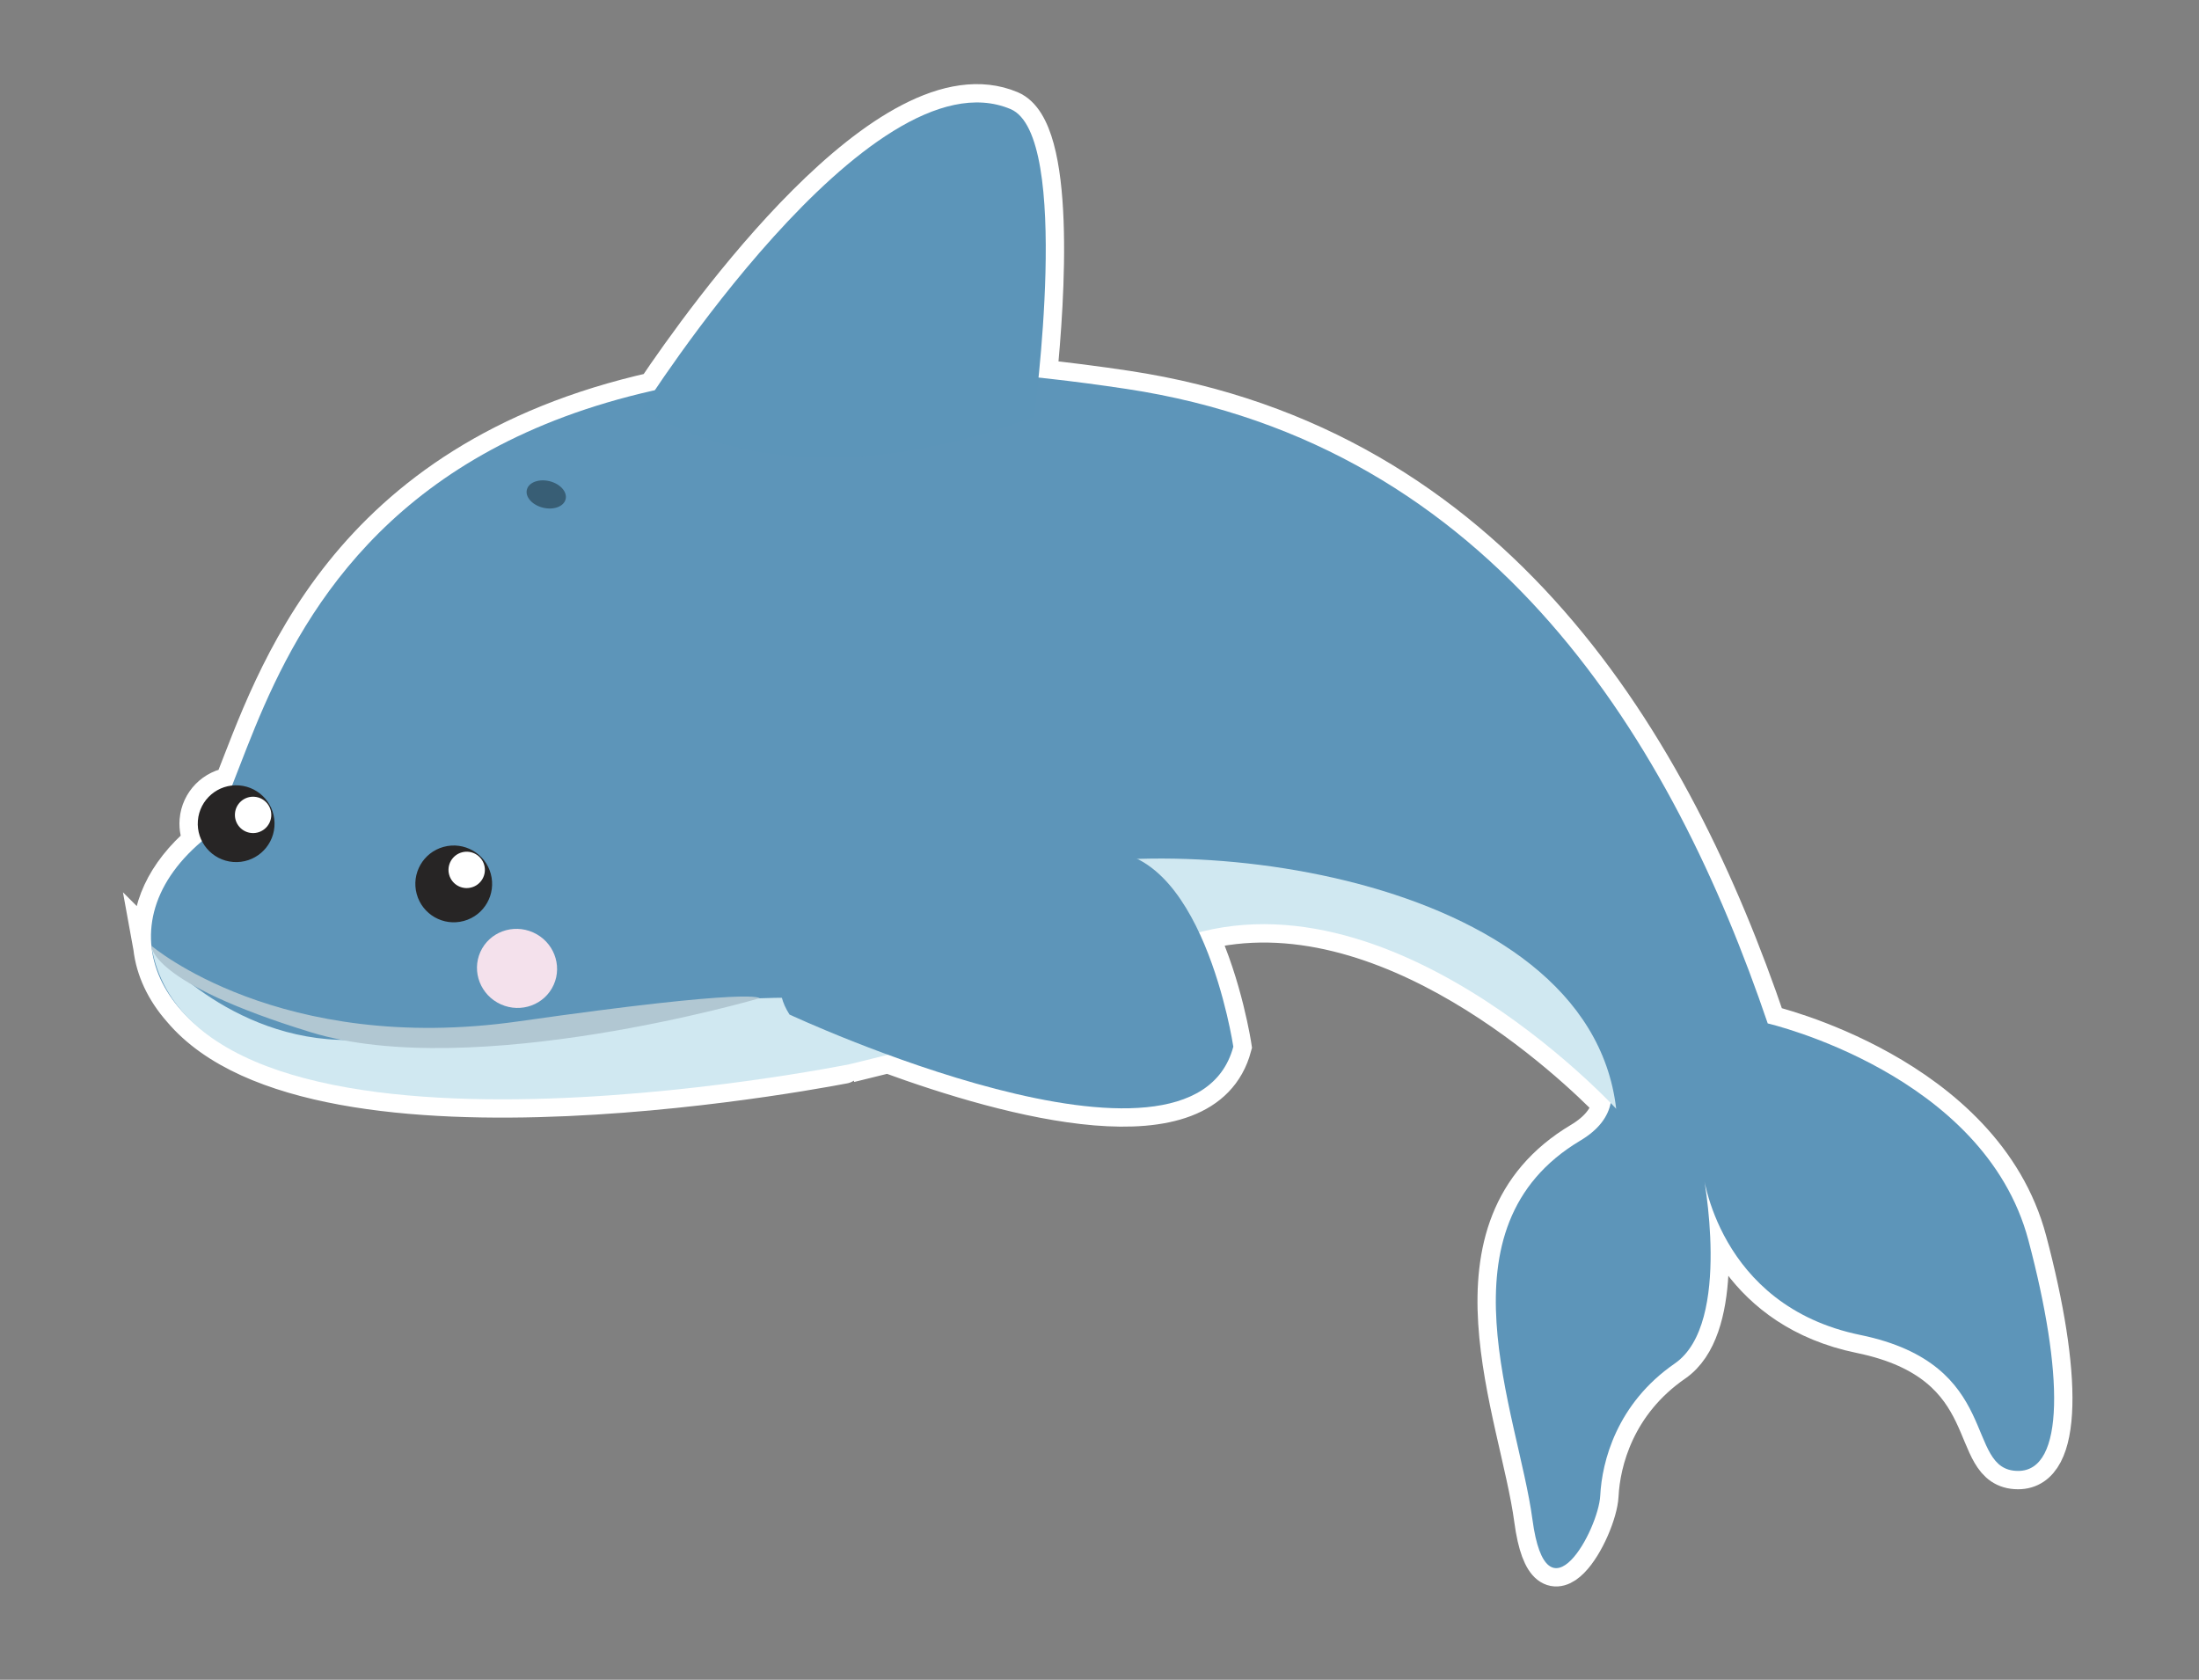 <?xml version="1.0" encoding="utf-8"?>
<!-- Generator: Adobe Illustrator 17.0.0, SVG Export Plug-In . SVG Version: 6.00 Build 0)  -->
<!DOCTYPE svg PUBLIC "-//W3C//DTD SVG 1.1 Basic//EN" "http://www.w3.org/Graphics/SVG/1.1/DTD/svg11-basic.dtd">
<svg version="1.1" baseProfile="basic" id="Слой_1"
	 xmlns="http://www.w3.org/2000/svg" xmlns:xlink="http://www.w3.org/1999/xlink" x="0px" y="0px" width="360px" height="275px"
	 viewBox="0 0 360 275" xml:space="preserve">
<rect x="0" y="0" width="360" height="275" fill="#808080" stroke="none"/>
<path fill="#EB7272" d="M1602.97,686.224c0.358-0.247,0.715-0.495,1.073-0.742c0.084,0.127,0.169,0.254,0.253,0.381
	c-0.434,0.129-0.868,0.259-1.302,0.388C1602.994,686.25,1602.97,686.224,1602.97,686.224z"/>
<path fill="#EB7272" d="M1570.006,1049.175c0.243,0.36,0.489,0.718,0.714,1.089c0.004,0.007-0.235,0.163-0.361,0.249
	c-0.133-0.432-0.267-0.865-0.401-1.297C1569.957,1049.216,1570.006,1049.175,1570.006,1049.175z"/>
<path fill="#FFFFFF" stroke="#FFFFFF" stroke-width="6" stroke-miterlimit="10" d="M332.075,203.058
	c-7.248-27.322-42.678-35.508-42.678-35.508c-15.443-45.461-44.47-94.747-105.001-103.881c-4.974-0.75-9.751-1.354-14.377-1.846
	c1.296-12.807,3.177-40.696-4.582-43.965c-19.862-8.372-50.145,34-58.239,46.033c-51.095,11.412-62.231,47.09-69.204,64.712
	c-2.955,0.313-5.356,2.685-5.599,5.756c-0.095,1.199,0.16,2.343,0.67,3.342c-0.016,0.014-0.032,0.033-0.049,0.047
	c-6.225,5.28-8.77,11.339-8.216,17.097c-0.002-0.002-0.013-0.011-0.013-0.011s-0.004,0.054,0.011,0.159l-0.001-0.001
	c0.001,0.006,0.003,0.012,0.004,0.018c0.005,0.031,0.01,0.063,0.018,0.101c0.409,3.622,2.06,7.113,4.793,10.211
	c22.356,26.549,109.505,8.9,109.504,8.9l6.255-1.545c19.955,7.318,51.889,15.991,56.536-1.319c0,0-1.486-9.919-5.613-18.715
	c30.592-7.979,61.766,22.161,67.39,27.938c-0.464,2.305-2.028,4.4-4.971,6.154c-23.809,14.192-10.163,44.598-7.836,62.03
	c2.324,17.434,10.822,1.619,11.101-3.928c0.279-5.542,2.679-15.042,12.207-21.617c8.001-5.519,5.792-23.921,4.88-29.671
	c1.113,5.268,6.028,21.011,25.501,25.007c23.49,4.822,16.837,22.23,25.814,22.256C338.083,240.835,337.822,224.725,332.075,203.058z
	"/>
<g>
	<path fill="#5D95B9" d="M33.016,137.748c11.584-9.818,10.618-95.319,151.38-74.079c60.531,9.134,89.558,58.42,105.001,103.881
		c0,0,35.43,8.186,42.678,35.508c5.747,21.667,6.008,37.777-1.694,37.754c-8.977-0.026-2.324-17.434-25.814-22.256
		c-23.487-4.819-25.802-26.744-25.802-26.744s4.946,24.837-4.579,31.408c-9.528,6.575-11.928,16.075-12.207,21.617
		c-0.279,5.547-8.777,21.362-11.101,3.928c-2.327-17.432-15.973-47.838,7.836-62.03c23.809-14.189-42.307-50.621-56.121-41.318
		c-41.544,27.985-94.818,39.667-150.126,30.965C26.299,172.263,16.075,152.116,33.016,137.748z"/>
	<path fill="#5C95B9" d="M105.15,67.007c0,0,37.19-58.885,60.287-49.149c10.113,4.262,3.849,50.35,3.849,50.35
		C162.725,70.73,131.094,82.588,105.15,67.007z"/>
	<path fill="#D0E8F1" d="M24.797,154.992c0,0,12.559,15.47,32.451,15.269c19.896-0.197,79.843-13.561,93.302-2.621
		c2.682,2.178,5.124,2.494,5.124,2.494l-16.557,4.089C139.118,174.223,31.917,195.94,24.797,154.992z"/>
	<path fill="#D0E8F1" d="M164.825,144.066c25.125-9.186,95.244-1.564,99.762,37.461c0,0-38.759-42.356-74.346-26.791
		c-21.21,9.279-36.398,6.829-36.398,6.829L164.825,144.066z"/>
	<path fill="#5D95B9" d="M129.251,166.095c0,0,65.825,30.714,72.657,5.264c0,0-5.072-33.988-22.606-31.923
		C161.769,141.496,119.245,150.487,129.251,166.095z"/>
	<path fill="#385E75" d="M86.253,80.175c-0.293,1.2,0.895,2.517,2.646,2.942c1.755,0.427,3.408-0.196,3.702-1.395
		c0.289-1.201-0.893-2.522-2.646-2.948C88.204,78.351,86.543,78.976,86.253,80.175z"/>
	<path fill="#B1C7D2" d="M24.787,154.834c0,0,20.99,17.958,60.168,12.369c39.18-5.588,39.384-3.774,39.384-3.774
		s-46.85,13.723-73.44,5.567C24.313,160.842,24.787,154.834,24.787,154.834z"/>
	<g>
		<g>
			<path fill="#F4E1EC" d="M82.006,164.429c3.313,1.486,7.184,0.052,8.64-3.201c1.458-3.248-0.048-7.093-3.364-8.574
				c-3.317-1.488-7.188-0.053-8.643,3.195C77.183,159.105,78.691,162.946,82.006,164.429z"/>
			<g>
				<path fill="#272525" d="M68.219,146.36c0.914,3.353,4.367,5.326,7.716,4.412c3.354-0.913,5.32-4.37,4.41-7.72
					c-0.91-3.349-4.365-5.322-7.72-4.409C69.279,139.554,67.305,143.01,68.219,146.36z"/>
				<path fill="#FFFFFF" d="M73.53,143.198c0.431,1.586,2.069,2.524,3.653,2.088c1.59-0.429,2.525-2.069,2.093-3.655
					c-0.435-1.587-2.073-2.523-3.657-2.09C74.031,139.976,73.095,141.61,73.53,143.198z"/>
			</g>
		</g>
		<g>
			<g>
				<path fill="#272525" d="M32.395,134.359c-0.275,3.456,2.31,6.487,5.769,6.759c3.465,0.273,6.489-2.31,6.763-5.771
					s-2.306-6.487-5.769-6.764C35.691,128.311,32.669,130.893,32.395,134.359z"/>
				<path fill="#FFFFFF" d="M38.467,133.171c-0.132,1.646,1.091,3.077,2.727,3.208c1.642,0.13,3.077-1.096,3.209-2.736
					c0.128-1.638-1.099-3.073-2.739-3.2C40.024,130.313,38.593,131.538,38.467,133.171z"/>
			</g>
		</g>
	</g>
</g>
</svg>
